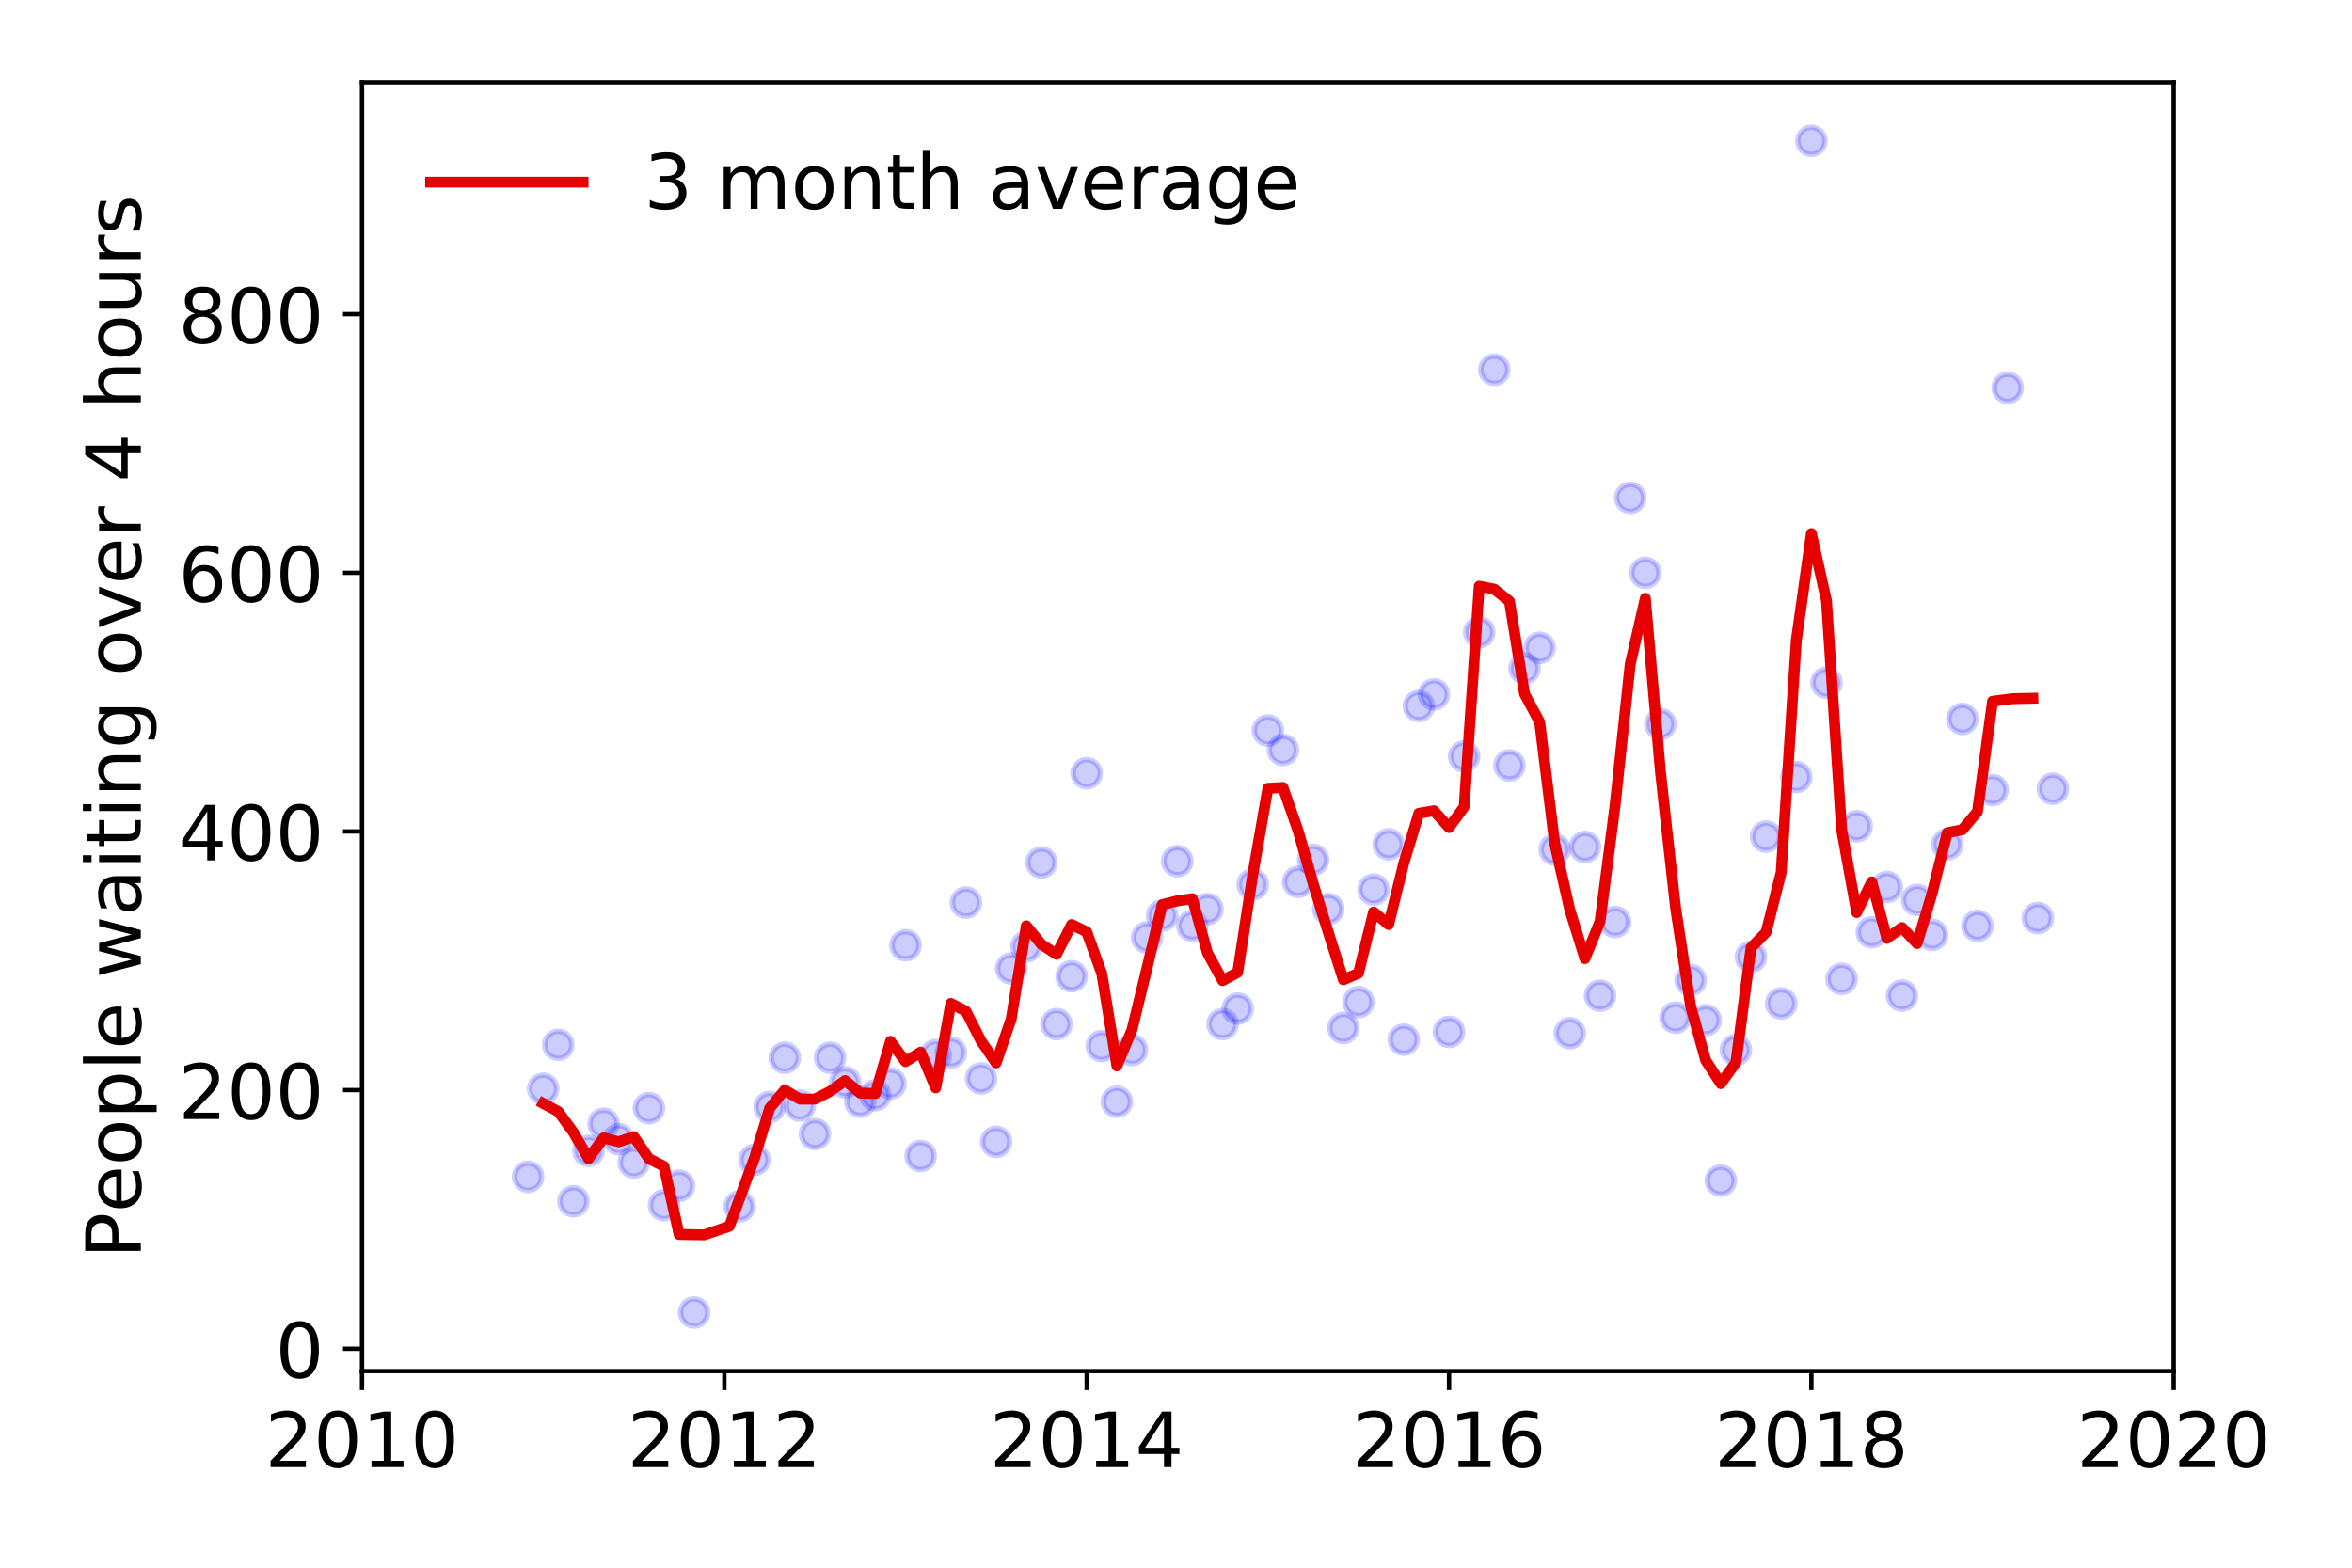 <?xml version="1.0" encoding="utf-8" standalone="no"?>
<!DOCTYPE svg PUBLIC "-//W3C//DTD SVG 1.1//EN"
  "http://www.w3.org/Graphics/SVG/1.1/DTD/svg11.dtd">
<!-- Created with matplotlib (https://matplotlib.org/) -->
<svg height="288pt" version="1.1" viewBox="0 0 432 288" width="432pt" xmlns="http://www.w3.org/2000/svg" xmlns:xlink="http://www.w3.org/1999/xlink">
 <defs>
  <style type="text/css">
*{stroke-linecap:butt;stroke-linejoin:round;}
  </style>
 </defs>
 <g id="figure_1">
  <g id="patch_1">
   <path d="M 0 288 
L 432 288 
L 432 0 
L 0 0 
z
" style="fill:#ffffff;"/>
  </g>
  <g id="axes_1">
   <g id="patch_2">
    <path d="M 66.495 251.88 
L 399.255 251.88 
L 399.255 15.12 
L 66.495 15.12 
z
" style="fill:#ffffff;"/>
   </g>
   <g id="matplotlib.axis_1">
    <g id="xtick_1">
     <g id="line2d_1">
      <defs>
       <path d="M 0 0 
L 0 3.5 
" id="m5b18d4f940" style="stroke:#000000;stroke-width:0.8;"/>
      </defs>
      <g>
       <use style="stroke:#000000;stroke-width:0.8;" x="66.495" xlink:href="#m5b18d4f940" y="251.88"/>
      </g>
     </g>
     <g id="text_1">
      <!-- 2010 -->
      <defs>
       <path d="M 19.188 8.297 
L 53.609 8.297 
L 53.609 0 
L 7.328 0 
L 7.328 8.297 
Q 12.938 14.109 22.625 23.891 
Q 32.328 33.688 34.812 36.531 
Q 39.547 41.844 41.422 45.531 
Q 43.312 49.219 43.312 52.781 
Q 43.312 58.594 39.234 62.25 
Q 35.156 65.922 28.609 65.922 
Q 23.969 65.922 18.812 64.312 
Q 13.672 62.703 7.812 59.422 
L 7.812 69.391 
Q 13.766 71.781 18.938 73 
Q 24.125 74.219 28.422 74.219 
Q 39.75 74.219 46.484 68.547 
Q 53.219 62.891 53.219 53.422 
Q 53.219 48.922 51.531 44.891 
Q 49.859 40.875 45.406 35.406 
Q 44.188 33.984 37.641 27.219 
Q 31.109 20.453 19.188 8.297 
z
" id="DejaVuSans-50"/>
       <path d="M 31.781 66.406 
Q 24.172 66.406 20.328 58.906 
Q 16.5 51.422 16.5 36.375 
Q 16.5 21.391 20.328 13.891 
Q 24.172 6.391 31.781 6.391 
Q 39.453 6.391 43.281 13.891 
Q 47.125 21.391 47.125 36.375 
Q 47.125 51.422 43.281 58.906 
Q 39.453 66.406 31.781 66.406 
z
M 31.781 74.219 
Q 44.047 74.219 50.516 64.516 
Q 56.984 54.828 56.984 36.375 
Q 56.984 17.969 50.516 8.266 
Q 44.047 -1.422 31.781 -1.422 
Q 19.531 -1.422 13.062 8.266 
Q 6.594 17.969 6.594 36.375 
Q 6.594 54.828 13.062 64.516 
Q 19.531 74.219 31.781 74.219 
z
" id="DejaVuSans-48"/>
       <path d="M 12.406 8.297 
L 28.516 8.297 
L 28.516 63.922 
L 10.984 60.406 
L 10.984 69.391 
L 28.422 72.906 
L 38.281 72.906 
L 38.281 8.297 
L 54.391 8.297 
L 54.391 0 
L 12.406 0 
z
" id="DejaVuSans-49"/>
      </defs>
      <g transform="translate(48.68 269.518)scale(0.14 -0.14)">
       <use xlink:href="#DejaVuSans-50"/>
       <use x="63.623" xlink:href="#DejaVuSans-48"/>
       <use x="127.246" xlink:href="#DejaVuSans-49"/>
       <use x="190.869" xlink:href="#DejaVuSans-48"/>
      </g>
     </g>
    </g>
    <g id="xtick_2">
     <g id="line2d_2">
      <g>
       <use style="stroke:#000000;stroke-width:0.8;" x="133.047" xlink:href="#m5b18d4f940" y="251.88"/>
      </g>
     </g>
     <g id="text_2">
      <!-- 2012 -->
      <g transform="translate(115.232 269.518)scale(0.14 -0.14)">
       <use xlink:href="#DejaVuSans-50"/>
       <use x="63.623" xlink:href="#DejaVuSans-48"/>
       <use x="127.246" xlink:href="#DejaVuSans-49"/>
       <use x="190.869" xlink:href="#DejaVuSans-50"/>
      </g>
     </g>
    </g>
    <g id="xtick_3">
     <g id="line2d_3">
      <g>
       <use style="stroke:#000000;stroke-width:0.8;" x="199.599" xlink:href="#m5b18d4f940" y="251.88"/>
      </g>
     </g>
     <g id="text_3">
      <!-- 2014 -->
      <defs>
       <path d="M 37.797 64.312 
L 12.891 25.391 
L 37.797 25.391 
z
M 35.203 72.906 
L 47.609 72.906 
L 47.609 25.391 
L 58.016 25.391 
L 58.016 17.188 
L 47.609 17.188 
L 47.609 0 
L 37.797 0 
L 37.797 17.188 
L 4.891 17.188 
L 4.891 26.703 
z
" id="DejaVuSans-52"/>
      </defs>
      <g transform="translate(181.784 269.518)scale(0.14 -0.14)">
       <use xlink:href="#DejaVuSans-50"/>
       <use x="63.623" xlink:href="#DejaVuSans-48"/>
       <use x="127.246" xlink:href="#DejaVuSans-49"/>
       <use x="190.869" xlink:href="#DejaVuSans-52"/>
      </g>
     </g>
    </g>
    <g id="xtick_4">
     <g id="line2d_4">
      <g>
       <use style="stroke:#000000;stroke-width:0.8;" x="266.151" xlink:href="#m5b18d4f940" y="251.88"/>
      </g>
     </g>
     <g id="text_4">
      <!-- 2016 -->
      <defs>
       <path d="M 33.016 40.375 
Q 26.375 40.375 22.484 35.828 
Q 18.609 31.297 18.609 23.391 
Q 18.609 15.531 22.484 10.953 
Q 26.375 6.391 33.016 6.391 
Q 39.656 6.391 43.531 10.953 
Q 47.406 15.531 47.406 23.391 
Q 47.406 31.297 43.531 35.828 
Q 39.656 40.375 33.016 40.375 
z
M 52.594 71.297 
L 52.594 62.312 
Q 48.875 64.062 45.094 64.984 
Q 41.312 65.922 37.594 65.922 
Q 27.828 65.922 22.672 59.328 
Q 17.531 52.734 16.797 39.406 
Q 19.672 43.656 24.016 45.922 
Q 28.375 48.188 33.594 48.188 
Q 44.578 48.188 50.953 41.516 
Q 57.328 34.859 57.328 23.391 
Q 57.328 12.156 50.688 5.359 
Q 44.047 -1.422 33.016 -1.422 
Q 20.359 -1.422 13.672 8.266 
Q 6.984 17.969 6.984 36.375 
Q 6.984 53.656 15.188 63.938 
Q 23.391 74.219 37.203 74.219 
Q 40.922 74.219 44.703 73.484 
Q 48.484 72.75 52.594 71.297 
z
" id="DejaVuSans-54"/>
      </defs>
      <g transform="translate(248.336 269.518)scale(0.14 -0.14)">
       <use xlink:href="#DejaVuSans-50"/>
       <use x="63.623" xlink:href="#DejaVuSans-48"/>
       <use x="127.246" xlink:href="#DejaVuSans-49"/>
       <use x="190.869" xlink:href="#DejaVuSans-54"/>
      </g>
     </g>
    </g>
    <g id="xtick_5">
     <g id="line2d_5">
      <g>
       <use style="stroke:#000000;stroke-width:0.8;" x="332.703" xlink:href="#m5b18d4f940" y="251.88"/>
      </g>
     </g>
     <g id="text_5">
      <!-- 2018 -->
      <defs>
       <path d="M 31.781 34.625 
Q 24.75 34.625 20.719 30.859 
Q 16.703 27.094 16.703 20.516 
Q 16.703 13.922 20.719 10.156 
Q 24.75 6.391 31.781 6.391 
Q 38.812 6.391 42.859 10.172 
Q 46.922 13.969 46.922 20.516 
Q 46.922 27.094 42.891 30.859 
Q 38.875 34.625 31.781 34.625 
z
M 21.922 38.812 
Q 15.578 40.375 12.031 44.719 
Q 8.5 49.078 8.5 55.328 
Q 8.5 64.062 14.719 69.141 
Q 20.953 74.219 31.781 74.219 
Q 42.672 74.219 48.875 69.141 
Q 55.078 64.062 55.078 55.328 
Q 55.078 49.078 51.531 44.719 
Q 48 40.375 41.703 38.812 
Q 48.828 37.156 52.797 32.312 
Q 56.781 27.484 56.781 20.516 
Q 56.781 9.906 50.312 4.234 
Q 43.844 -1.422 31.781 -1.422 
Q 19.734 -1.422 13.25 4.234 
Q 6.781 9.906 6.781 20.516 
Q 6.781 27.484 10.781 32.312 
Q 14.797 37.156 21.922 38.812 
z
M 18.312 54.391 
Q 18.312 48.734 21.844 45.562 
Q 25.391 42.391 31.781 42.391 
Q 38.141 42.391 41.719 45.562 
Q 45.312 48.734 45.312 54.391 
Q 45.312 60.062 41.719 63.234 
Q 38.141 66.406 31.781 66.406 
Q 25.391 66.406 21.844 63.234 
Q 18.312 60.062 18.312 54.391 
z
" id="DejaVuSans-56"/>
      </defs>
      <g transform="translate(314.888 269.518)scale(0.14 -0.14)">
       <use xlink:href="#DejaVuSans-50"/>
       <use x="63.623" xlink:href="#DejaVuSans-48"/>
       <use x="127.246" xlink:href="#DejaVuSans-49"/>
       <use x="190.869" xlink:href="#DejaVuSans-56"/>
      </g>
     </g>
    </g>
    <g id="xtick_6">
     <g id="line2d_6">
      <g>
       <use style="stroke:#000000;stroke-width:0.8;" x="399.255" xlink:href="#m5b18d4f940" y="251.88"/>
      </g>
     </g>
     <g id="text_6">
      <!-- 2020 -->
      <g transform="translate(381.44 269.518)scale(0.14 -0.14)">
       <use xlink:href="#DejaVuSans-50"/>
       <use x="63.623" xlink:href="#DejaVuSans-48"/>
       <use x="127.246" xlink:href="#DejaVuSans-50"/>
       <use x="190.869" xlink:href="#DejaVuSans-48"/>
      </g>
     </g>
    </g>
   </g>
   <g id="matplotlib.axis_2">
    <g id="ytick_1">
     <g id="line2d_7">
      <defs>
       <path d="M 0 0 
L -3.5 0 
" id="m915c2514c6" style="stroke:#000000;stroke-width:0.8;"/>
      </defs>
      <g>
       <use style="stroke:#000000;stroke-width:0.8;" x="66.495" xlink:href="#m915c2514c6" y="247.77"/>
      </g>
     </g>
     <g id="text_7">
      <!-- 0 -->
      <g transform="translate(50.587 253.089)scale(0.14 -0.14)">
       <use xlink:href="#DejaVuSans-48"/>
      </g>
     </g>
    </g>
    <g id="ytick_2">
     <g id="line2d_8">
      <g>
       <use style="stroke:#000000;stroke-width:0.8;" x="66.495" xlink:href="#m915c2514c6" y="200.257"/>
      </g>
     </g>
     <g id="text_8">
      <!-- 200 -->
      <g transform="translate(32.773 205.575)scale(0.14 -0.14)">
       <use xlink:href="#DejaVuSans-50"/>
       <use x="63.623" xlink:href="#DejaVuSans-48"/>
       <use x="127.246" xlink:href="#DejaVuSans-48"/>
      </g>
     </g>
    </g>
    <g id="ytick_3">
     <g id="line2d_9">
      <g>
       <use style="stroke:#000000;stroke-width:0.8;" x="66.495" xlink:href="#m915c2514c6" y="152.743"/>
      </g>
     </g>
     <g id="text_9">
      <!-- 400 -->
      <g transform="translate(32.773 158.062)scale(0.14 -0.14)">
       <use xlink:href="#DejaVuSans-52"/>
       <use x="63.623" xlink:href="#DejaVuSans-48"/>
       <use x="127.246" xlink:href="#DejaVuSans-48"/>
      </g>
     </g>
    </g>
    <g id="ytick_4">
     <g id="line2d_10">
      <g>
       <use style="stroke:#000000;stroke-width:0.8;" x="66.495" xlink:href="#m915c2514c6" y="105.229"/>
      </g>
     </g>
     <g id="text_10">
      <!-- 600 -->
      <g transform="translate(32.773 110.548)scale(0.14 -0.14)">
       <use xlink:href="#DejaVuSans-54"/>
       <use x="63.623" xlink:href="#DejaVuSans-48"/>
       <use x="127.246" xlink:href="#DejaVuSans-48"/>
      </g>
     </g>
    </g>
    <g id="ytick_5">
     <g id="line2d_11">
      <g>
       <use style="stroke:#000000;stroke-width:0.8;" x="66.495" xlink:href="#m915c2514c6" y="57.716"/>
      </g>
     </g>
     <g id="text_11">
      <!-- 800 -->
      <g transform="translate(32.773 63.035)scale(0.14 -0.14)">
       <use xlink:href="#DejaVuSans-56"/>
       <use x="63.623" xlink:href="#DejaVuSans-48"/>
       <use x="127.246" xlink:href="#DejaVuSans-48"/>
      </g>
     </g>
    </g>
    <g id="text_12">
     <!-- People waiting over 4 hours -->
     <defs>
      <path d="M 19.672 64.797 
L 19.672 37.406 
L 32.078 37.406 
Q 38.969 37.406 42.719 40.969 
Q 46.484 44.531 46.484 51.125 
Q 46.484 57.672 42.719 61.234 
Q 38.969 64.797 32.078 64.797 
z
M 9.812 72.906 
L 32.078 72.906 
Q 44.344 72.906 50.609 67.359 
Q 56.891 61.812 56.891 51.125 
Q 56.891 40.328 50.609 34.812 
Q 44.344 29.297 32.078 29.297 
L 19.672 29.297 
L 19.672 0 
L 9.812 0 
z
" id="DejaVuSans-80"/>
      <path d="M 56.203 29.594 
L 56.203 25.203 
L 14.891 25.203 
Q 15.484 15.922 20.484 11.062 
Q 25.484 6.203 34.422 6.203 
Q 39.594 6.203 44.453 7.469 
Q 49.312 8.734 54.109 11.281 
L 54.109 2.781 
Q 49.266 0.734 44.188 -0.344 
Q 39.109 -1.422 33.891 -1.422 
Q 20.797 -1.422 13.156 6.188 
Q 5.516 13.812 5.516 26.812 
Q 5.516 40.234 12.766 48.109 
Q 20.016 56 32.328 56 
Q 43.359 56 49.781 48.891 
Q 56.203 41.797 56.203 29.594 
z
M 47.219 32.234 
Q 47.125 39.594 43.094 43.984 
Q 39.062 48.391 32.422 48.391 
Q 24.906 48.391 20.391 44.141 
Q 15.875 39.891 15.188 32.172 
z
" id="DejaVuSans-101"/>
      <path d="M 30.609 48.391 
Q 23.391 48.391 19.188 42.75 
Q 14.984 37.109 14.984 27.297 
Q 14.984 17.484 19.156 11.844 
Q 23.344 6.203 30.609 6.203 
Q 37.797 6.203 41.984 11.859 
Q 46.188 17.531 46.188 27.297 
Q 46.188 37.016 41.984 42.703 
Q 37.797 48.391 30.609 48.391 
z
M 30.609 56 
Q 42.328 56 49.016 48.375 
Q 55.719 40.766 55.719 27.297 
Q 55.719 13.875 49.016 6.219 
Q 42.328 -1.422 30.609 -1.422 
Q 18.844 -1.422 12.172 6.219 
Q 5.516 13.875 5.516 27.297 
Q 5.516 40.766 12.172 48.375 
Q 18.844 56 30.609 56 
z
" id="DejaVuSans-111"/>
      <path d="M 18.109 8.203 
L 18.109 -20.797 
L 9.078 -20.797 
L 9.078 54.688 
L 18.109 54.688 
L 18.109 46.391 
Q 20.953 51.266 25.266 53.625 
Q 29.594 56 35.594 56 
Q 45.562 56 51.781 48.094 
Q 58.016 40.188 58.016 27.297 
Q 58.016 14.406 51.781 6.484 
Q 45.562 -1.422 35.594 -1.422 
Q 29.594 -1.422 25.266 0.953 
Q 20.953 3.328 18.109 8.203 
z
M 48.688 27.297 
Q 48.688 37.203 44.609 42.844 
Q 40.531 48.484 33.406 48.484 
Q 26.266 48.484 22.188 42.844 
Q 18.109 37.203 18.109 27.297 
Q 18.109 17.391 22.188 11.75 
Q 26.266 6.109 33.406 6.109 
Q 40.531 6.109 44.609 11.75 
Q 48.688 17.391 48.688 27.297 
z
" id="DejaVuSans-112"/>
      <path d="M 9.422 75.984 
L 18.406 75.984 
L 18.406 0 
L 9.422 0 
z
" id="DejaVuSans-108"/>
      <path id="DejaVuSans-32"/>
      <path d="M 4.203 54.688 
L 13.188 54.688 
L 24.422 12.016 
L 35.594 54.688 
L 46.188 54.688 
L 57.422 12.016 
L 68.609 54.688 
L 77.594 54.688 
L 63.281 0 
L 52.688 0 
L 40.922 44.828 
L 29.109 0 
L 18.5 0 
z
" id="DejaVuSans-119"/>
      <path d="M 34.281 27.484 
Q 23.391 27.484 19.188 25 
Q 14.984 22.516 14.984 16.5 
Q 14.984 11.719 18.141 8.906 
Q 21.297 6.109 26.703 6.109 
Q 34.188 6.109 38.703 11.406 
Q 43.219 16.703 43.219 25.484 
L 43.219 27.484 
z
M 52.203 31.203 
L 52.203 0 
L 43.219 0 
L 43.219 8.297 
Q 40.141 3.328 35.547 0.953 
Q 30.953 -1.422 24.312 -1.422 
Q 15.922 -1.422 10.953 3.297 
Q 6 8.016 6 15.922 
Q 6 25.141 12.172 29.828 
Q 18.359 34.516 30.609 34.516 
L 43.219 34.516 
L 43.219 35.406 
Q 43.219 41.609 39.141 45 
Q 35.062 48.391 27.688 48.391 
Q 23 48.391 18.547 47.266 
Q 14.109 46.141 10.016 43.891 
L 10.016 52.203 
Q 14.938 54.109 19.578 55.047 
Q 24.219 56 28.609 56 
Q 40.484 56 46.344 49.844 
Q 52.203 43.703 52.203 31.203 
z
" id="DejaVuSans-97"/>
      <path d="M 9.422 54.688 
L 18.406 54.688 
L 18.406 0 
L 9.422 0 
z
M 9.422 75.984 
L 18.406 75.984 
L 18.406 64.594 
L 9.422 64.594 
z
" id="DejaVuSans-105"/>
      <path d="M 18.312 70.219 
L 18.312 54.688 
L 36.812 54.688 
L 36.812 47.703 
L 18.312 47.703 
L 18.312 18.016 
Q 18.312 11.328 20.141 9.422 
Q 21.969 7.516 27.594 7.516 
L 36.812 7.516 
L 36.812 0 
L 27.594 0 
Q 17.188 0 13.234 3.875 
Q 9.281 7.766 9.281 18.016 
L 9.281 47.703 
L 2.688 47.703 
L 2.688 54.688 
L 9.281 54.688 
L 9.281 70.219 
z
" id="DejaVuSans-116"/>
      <path d="M 54.891 33.016 
L 54.891 0 
L 45.906 0 
L 45.906 32.719 
Q 45.906 40.484 42.875 44.328 
Q 39.844 48.188 33.797 48.188 
Q 26.516 48.188 22.312 43.547 
Q 18.109 38.922 18.109 30.906 
L 18.109 0 
L 9.078 0 
L 9.078 54.688 
L 18.109 54.688 
L 18.109 46.188 
Q 21.344 51.125 25.703 53.562 
Q 30.078 56 35.797 56 
Q 45.219 56 50.047 50.172 
Q 54.891 44.344 54.891 33.016 
z
" id="DejaVuSans-110"/>
      <path d="M 45.406 27.984 
Q 45.406 37.75 41.375 43.109 
Q 37.359 48.484 30.078 48.484 
Q 22.859 48.484 18.828 43.109 
Q 14.797 37.75 14.797 27.984 
Q 14.797 18.266 18.828 12.891 
Q 22.859 7.516 30.078 7.516 
Q 37.359 7.516 41.375 12.891 
Q 45.406 18.266 45.406 27.984 
z
M 54.391 6.781 
Q 54.391 -7.172 48.188 -13.984 
Q 42 -20.797 29.203 -20.797 
Q 24.469 -20.797 20.266 -20.094 
Q 16.062 -19.391 12.109 -17.922 
L 12.109 -9.188 
Q 16.062 -11.328 19.922 -12.344 
Q 23.781 -13.375 27.781 -13.375 
Q 36.625 -13.375 41.016 -8.766 
Q 45.406 -4.156 45.406 5.172 
L 45.406 9.625 
Q 42.625 4.781 38.281 2.391 
Q 33.938 0 27.875 0 
Q 17.828 0 11.672 7.656 
Q 5.516 15.328 5.516 27.984 
Q 5.516 40.672 11.672 48.328 
Q 17.828 56 27.875 56 
Q 33.938 56 38.281 53.609 
Q 42.625 51.219 45.406 46.391 
L 45.406 54.688 
L 54.391 54.688 
z
" id="DejaVuSans-103"/>
      <path d="M 2.984 54.688 
L 12.5 54.688 
L 29.594 8.797 
L 46.688 54.688 
L 56.203 54.688 
L 35.688 0 
L 23.484 0 
z
" id="DejaVuSans-118"/>
      <path d="M 41.109 46.297 
Q 39.594 47.172 37.812 47.578 
Q 36.031 48 33.891 48 
Q 26.266 48 22.188 43.047 
Q 18.109 38.094 18.109 28.812 
L 18.109 0 
L 9.078 0 
L 9.078 54.688 
L 18.109 54.688 
L 18.109 46.188 
Q 20.953 51.172 25.484 53.578 
Q 30.031 56 36.531 56 
Q 37.453 56 38.578 55.875 
Q 39.703 55.766 41.062 55.516 
z
" id="DejaVuSans-114"/>
      <path d="M 54.891 33.016 
L 54.891 0 
L 45.906 0 
L 45.906 32.719 
Q 45.906 40.484 42.875 44.328 
Q 39.844 48.188 33.797 48.188 
Q 26.516 48.188 22.312 43.547 
Q 18.109 38.922 18.109 30.906 
L 18.109 0 
L 9.078 0 
L 9.078 75.984 
L 18.109 75.984 
L 18.109 46.188 
Q 21.344 51.125 25.703 53.562 
Q 30.078 56 35.797 56 
Q 45.219 56 50.047 50.172 
Q 54.891 44.344 54.891 33.016 
z
" id="DejaVuSans-104"/>
      <path d="M 8.5 21.578 
L 8.5 54.688 
L 17.484 54.688 
L 17.484 21.922 
Q 17.484 14.156 20.5 10.266 
Q 23.531 6.391 29.594 6.391 
Q 36.859 6.391 41.078 11.031 
Q 45.312 15.672 45.312 23.688 
L 45.312 54.688 
L 54.297 54.688 
L 54.297 0 
L 45.312 0 
L 45.312 8.406 
Q 42.047 3.422 37.719 1 
Q 33.406 -1.422 27.688 -1.422 
Q 18.266 -1.422 13.375 4.438 
Q 8.5 10.297 8.5 21.578 
z
M 31.109 56 
z
" id="DejaVuSans-117"/>
      <path d="M 44.281 53.078 
L 44.281 44.578 
Q 40.484 46.531 36.375 47.5 
Q 32.281 48.484 27.875 48.484 
Q 21.188 48.484 17.844 46.438 
Q 14.5 44.391 14.5 40.281 
Q 14.5 37.156 16.891 35.375 
Q 19.281 33.594 26.516 31.984 
L 29.594 31.297 
Q 39.156 29.25 43.188 25.516 
Q 47.219 21.781 47.219 15.094 
Q 47.219 7.469 41.188 3.016 
Q 35.156 -1.422 24.609 -1.422 
Q 20.219 -1.422 15.453 -0.562 
Q 10.688 0.297 5.422 2 
L 5.422 11.281 
Q 10.406 8.688 15.234 7.391 
Q 20.062 6.109 24.812 6.109 
Q 31.156 6.109 34.562 8.281 
Q 37.984 10.453 37.984 14.406 
Q 37.984 18.062 35.516 20.016 
Q 33.062 21.969 24.703 23.781 
L 21.578 24.516 
Q 13.234 26.266 9.516 29.906 
Q 5.812 33.547 5.812 39.891 
Q 5.812 47.609 11.281 51.797 
Q 16.75 56 26.812 56 
Q 31.781 56 36.172 55.266 
Q 40.578 54.547 44.281 53.078 
z
" id="DejaVuSans-115"/>
     </defs>
     <g transform="translate(25.861 231.175)rotate(-90)scale(0.14 -0.14)">
      <use xlink:href="#DejaVuSans-80"/>
      <use x="60.256" xlink:href="#DejaVuSans-101"/>
      <use x="121.779" xlink:href="#DejaVuSans-111"/>
      <use x="182.961" xlink:href="#DejaVuSans-112"/>
      <use x="246.438" xlink:href="#DejaVuSans-108"/>
      <use x="274.221" xlink:href="#DejaVuSans-101"/>
      <use x="335.744" xlink:href="#DejaVuSans-32"/>
      <use x="367.531" xlink:href="#DejaVuSans-119"/>
      <use x="449.318" xlink:href="#DejaVuSans-97"/>
      <use x="510.598" xlink:href="#DejaVuSans-105"/>
      <use x="538.381" xlink:href="#DejaVuSans-116"/>
      <use x="577.59" xlink:href="#DejaVuSans-105"/>
      <use x="605.373" xlink:href="#DejaVuSans-110"/>
      <use x="668.752" xlink:href="#DejaVuSans-103"/>
      <use x="732.229" xlink:href="#DejaVuSans-32"/>
      <use x="764.016" xlink:href="#DejaVuSans-111"/>
      <use x="825.197" xlink:href="#DejaVuSans-118"/>
      <use x="884.377" xlink:href="#DejaVuSans-101"/>
      <use x="945.9" xlink:href="#DejaVuSans-114"/>
      <use x="987.014" xlink:href="#DejaVuSans-32"/>
      <use x="1018.801" xlink:href="#DejaVuSans-52"/>
      <use x="1082.424" xlink:href="#DejaVuSans-32"/>
      <use x="1114.211" xlink:href="#DejaVuSans-104"/>
      <use x="1177.59" xlink:href="#DejaVuSans-111"/>
      <use x="1238.771" xlink:href="#DejaVuSans-117"/>
      <use x="1302.15" xlink:href="#DejaVuSans-114"/>
      <use x="1343.264" xlink:href="#DejaVuSans-115"/>
     </g>
    </g>
   </g>
   <g id="line2d_12">
    <defs>
     <path d="M 0 2.5 
C 0.663 2.5 1.299 2.237 1.768 1.768 
C 2.237 1.299 2.5 0.663 2.5 0 
C 2.5 -0.663 2.237 -1.299 1.768 -1.768 
C 1.299 -2.237 0.663 -2.5 0 -2.5 
C -0.663 -2.5 -1.299 -2.237 -1.768 -1.768 
C -2.237 -1.299 -2.5 -0.663 -2.5 0 
C -2.5 0.663 -2.237 1.299 -1.768 1.768 
C -1.299 2.237 -0.663 2.5 0 2.5 
z
" id="mf16686d049" style="stroke:#0000ff;stroke-opacity:0.2;"/>
    </defs>
    <g clip-path="url(#p3ff9c542f7)">
     <use style="fill:#0000ff;fill-opacity:0.2;stroke:#0000ff;stroke-opacity:0.2;" x="377.071" xlink:href="#mf16686d049" y="144.903"/>
     <use style="fill:#0000ff;fill-opacity:0.2;stroke:#0000ff;stroke-opacity:0.2;" x="374.298" xlink:href="#mf16686d049" y="168.66"/>
     <use style="fill:#0000ff;fill-opacity:0.2;stroke:#0000ff;stroke-opacity:0.2;" x="368.752" xlink:href="#mf16686d049" y="71.257"/>
     <use style="fill:#0000ff;fill-opacity:0.2;stroke:#0000ff;stroke-opacity:0.2;" x="365.979" xlink:href="#mf16686d049" y="145.141"/>
     <use style="fill:#0000ff;fill-opacity:0.2;stroke:#0000ff;stroke-opacity:0.2;" x="363.206" xlink:href="#mf16686d049" y="170.085"/>
     <use style="fill:#0000ff;fill-opacity:0.2;stroke:#0000ff;stroke-opacity:0.2;" x="360.433" xlink:href="#mf16686d049" y="132.075"/>
     <use style="fill:#0000ff;fill-opacity:0.2;stroke:#0000ff;stroke-opacity:0.2;" x="357.66" xlink:href="#mf16686d049" y="155.119"/>
     <use style="fill:#0000ff;fill-opacity:0.2;stroke:#0000ff;stroke-opacity:0.2;" x="354.887" xlink:href="#mf16686d049" y="171.748"/>
     <use style="fill:#0000ff;fill-opacity:0.2;stroke:#0000ff;stroke-opacity:0.2;" x="352.114" xlink:href="#mf16686d049" y="165.334"/>
     <use style="fill:#0000ff;fill-opacity:0.2;stroke:#0000ff;stroke-opacity:0.2;" x="349.341" xlink:href="#mf16686d049" y="182.914"/>
     <use style="fill:#0000ff;fill-opacity:0.2;stroke:#0000ff;stroke-opacity:0.2;" x="346.568" xlink:href="#mf16686d049" y="162.958"/>
     <use style="fill:#0000ff;fill-opacity:0.2;stroke:#0000ff;stroke-opacity:0.2;" x="343.795" xlink:href="#mf16686d049" y="171.273"/>
     <use style="fill:#0000ff;fill-opacity:0.2;stroke:#0000ff;stroke-opacity:0.2;" x="341.022" xlink:href="#mf16686d049" y="151.793"/>
     <use style="fill:#0000ff;fill-opacity:0.2;stroke:#0000ff;stroke-opacity:0.2;" x="338.249" xlink:href="#mf16686d049" y="179.826"/>
     <use style="fill:#0000ff;fill-opacity:0.2;stroke:#0000ff;stroke-opacity:0.2;" x="335.476" xlink:href="#mf16686d049" y="125.423"/>
     <use style="fill:#0000ff;fill-opacity:0.2;stroke:#0000ff;stroke-opacity:0.2;" x="332.703" xlink:href="#mf16686d049" y="25.882"/>
     <use style="fill:#0000ff;fill-opacity:0.2;stroke:#0000ff;stroke-opacity:0.2;" x="329.93" xlink:href="#mf16686d049" y="142.765"/>
     <use style="fill:#0000ff;fill-opacity:0.2;stroke:#0000ff;stroke-opacity:0.2;" x="327.157" xlink:href="#mf16686d049" y="184.339"/>
     <use style="fill:#0000ff;fill-opacity:0.2;stroke:#0000ff;stroke-opacity:0.2;" x="324.384" xlink:href="#mf16686d049" y="153.693"/>
     <use style="fill:#0000ff;fill-opacity:0.2;stroke:#0000ff;stroke-opacity:0.2;" x="321.611" xlink:href="#mf16686d049" y="175.787"/>
     <use style="fill:#0000ff;fill-opacity:0.2;stroke:#0000ff;stroke-opacity:0.2;" x="318.838" xlink:href="#mf16686d049" y="192.892"/>
     <use style="fill:#0000ff;fill-opacity:0.2;stroke:#0000ff;stroke-opacity:0.2;" x="316.065" xlink:href="#mf16686d049" y="216.886"/>
     <use style="fill:#0000ff;fill-opacity:0.2;stroke:#0000ff;stroke-opacity:0.2;" x="313.292" xlink:href="#mf16686d049" y="187.428"/>
     <use style="fill:#0000ff;fill-opacity:0.2;stroke:#0000ff;stroke-opacity:0.2;" x="310.519" xlink:href="#mf16686d049" y="180.063"/>
     <use style="fill:#0000ff;fill-opacity:0.2;stroke:#0000ff;stroke-opacity:0.2;" x="307.746" xlink:href="#mf16686d049" y="186.953"/>
     <use style="fill:#0000ff;fill-opacity:0.2;stroke:#0000ff;stroke-opacity:0.2;" x="304.973" xlink:href="#mf16686d049" y="133.025"/>
     <use style="fill:#0000ff;fill-opacity:0.2;stroke:#0000ff;stroke-opacity:0.2;" x="302.2" xlink:href="#mf16686d049" y="105.229"/>
     <use style="fill:#0000ff;fill-opacity:0.2;stroke:#0000ff;stroke-opacity:0.2;" x="299.427" xlink:href="#mf16686d049" y="91.451"/>
     <use style="fill:#0000ff;fill-opacity:0.2;stroke:#0000ff;stroke-opacity:0.2;" x="296.654" xlink:href="#mf16686d049" y="169.373"/>
     <use style="fill:#0000ff;fill-opacity:0.2;stroke:#0000ff;stroke-opacity:0.2;" x="293.881" xlink:href="#mf16686d049" y="182.914"/>
     <use style="fill:#0000ff;fill-opacity:0.2;stroke:#0000ff;stroke-opacity:0.2;" x="291.108" xlink:href="#mf16686d049" y="155.594"/>
     <use style="fill:#0000ff;fill-opacity:0.2;stroke:#0000ff;stroke-opacity:0.2;" x="288.335" xlink:href="#mf16686d049" y="189.804"/>
     <use style="fill:#0000ff;fill-opacity:0.2;stroke:#0000ff;stroke-opacity:0.2;" x="285.562" xlink:href="#mf16686d049" y="156.069"/>
     <use style="fill:#0000ff;fill-opacity:0.2;stroke:#0000ff;stroke-opacity:0.2;" x="282.789" xlink:href="#mf16686d049" y="119.008"/>
     <use style="fill:#0000ff;fill-opacity:0.2;stroke:#0000ff;stroke-opacity:0.2;" x="280.016" xlink:href="#mf16686d049" y="122.809"/>
     <use style="fill:#0000ff;fill-opacity:0.2;stroke:#0000ff;stroke-opacity:0.2;" x="277.243" xlink:href="#mf16686d049" y="140.627"/>
     <use style="fill:#0000ff;fill-opacity:0.2;stroke:#0000ff;stroke-opacity:0.2;" x="274.47" xlink:href="#mf16686d049" y="67.931"/>
     <use style="fill:#0000ff;fill-opacity:0.2;stroke:#0000ff;stroke-opacity:0.2;" x="271.697" xlink:href="#mf16686d049" y="116.158"/>
     <use style="fill:#0000ff;fill-opacity:0.2;stroke:#0000ff;stroke-opacity:0.2;" x="268.924" xlink:href="#mf16686d049" y="138.964"/>
     <use style="fill:#0000ff;fill-opacity:0.2;stroke:#0000ff;stroke-opacity:0.2;" x="266.151" xlink:href="#mf16686d049" y="189.566"/>
     <use style="fill:#0000ff;fill-opacity:0.2;stroke:#0000ff;stroke-opacity:0.2;" x="263.378" xlink:href="#mf16686d049" y="127.561"/>
     <use style="fill:#0000ff;fill-opacity:0.2;stroke:#0000ff;stroke-opacity:0.2;" x="260.605" xlink:href="#mf16686d049" y="129.699"/>
     <use style="fill:#0000ff;fill-opacity:0.2;stroke:#0000ff;stroke-opacity:0.2;" x="257.832" xlink:href="#mf16686d049" y="190.991"/>
     <use style="fill:#0000ff;fill-opacity:0.2;stroke:#0000ff;stroke-opacity:0.2;" x="255.059" xlink:href="#mf16686d049" y="155.119"/>
     <use style="fill:#0000ff;fill-opacity:0.2;stroke:#0000ff;stroke-opacity:0.2;" x="252.286" xlink:href="#mf16686d049" y="163.434"/>
     <use style="fill:#0000ff;fill-opacity:0.2;stroke:#0000ff;stroke-opacity:0.2;" x="249.513" xlink:href="#mf16686d049" y="184.102"/>
     <use style="fill:#0000ff;fill-opacity:0.2;stroke:#0000ff;stroke-opacity:0.2;" x="246.74" xlink:href="#mf16686d049" y="188.853"/>
     <use style="fill:#0000ff;fill-opacity:0.2;stroke:#0000ff;stroke-opacity:0.2;" x="243.967" xlink:href="#mf16686d049" y="166.997"/>
     <use style="fill:#0000ff;fill-opacity:0.2;stroke:#0000ff;stroke-opacity:0.2;" x="241.194" xlink:href="#mf16686d049" y="157.969"/>
     <use style="fill:#0000ff;fill-opacity:0.2;stroke:#0000ff;stroke-opacity:0.2;" x="238.421" xlink:href="#mf16686d049" y="162.008"/>
     <use style="fill:#0000ff;fill-opacity:0.2;stroke:#0000ff;stroke-opacity:0.2;" x="235.648" xlink:href="#mf16686d049" y="137.776"/>
     <use style="fill:#0000ff;fill-opacity:0.2;stroke:#0000ff;stroke-opacity:0.2;" x="232.875" xlink:href="#mf16686d049" y="134.213"/>
     <use style="fill:#0000ff;fill-opacity:0.2;stroke:#0000ff;stroke-opacity:0.2;" x="230.102" xlink:href="#mf16686d049" y="162.483"/>
     <use style="fill:#0000ff;fill-opacity:0.2;stroke:#0000ff;stroke-opacity:0.2;" x="227.329" xlink:href="#mf16686d049" y="185.29"/>
     <use style="fill:#0000ff;fill-opacity:0.2;stroke:#0000ff;stroke-opacity:0.2;" x="224.556" xlink:href="#mf16686d049" y="188.141"/>
     <use style="fill:#0000ff;fill-opacity:0.2;stroke:#0000ff;stroke-opacity:0.2;" x="221.783" xlink:href="#mf16686d049" y="166.997"/>
     <use style="fill:#0000ff;fill-opacity:0.2;stroke:#0000ff;stroke-opacity:0.2;" x="219.01" xlink:href="#mf16686d049" y="170.085"/>
     <use style="fill:#0000ff;fill-opacity:0.2;stroke:#0000ff;stroke-opacity:0.2;" x="216.237" xlink:href="#mf16686d049" y="158.207"/>
     <use style="fill:#0000ff;fill-opacity:0.2;stroke:#0000ff;stroke-opacity:0.2;" x="213.464" xlink:href="#mf16686d049" y="168.185"/>
     <use style="fill:#0000ff;fill-opacity:0.2;stroke:#0000ff;stroke-opacity:0.2;" x="210.691" xlink:href="#mf16686d049" y="172.224"/>
     <use style="fill:#0000ff;fill-opacity:0.2;stroke:#0000ff;stroke-opacity:0.2;" x="207.918" xlink:href="#mf16686d049" y="192.892"/>
     <use style="fill:#0000ff;fill-opacity:0.2;stroke:#0000ff;stroke-opacity:0.2;" x="205.145" xlink:href="#mf16686d049" y="202.395"/>
     <use style="fill:#0000ff;fill-opacity:0.2;stroke:#0000ff;stroke-opacity:0.2;" x="202.372" xlink:href="#mf16686d049" y="192.179"/>
     <use style="fill:#0000ff;fill-opacity:0.2;stroke:#0000ff;stroke-opacity:0.2;" x="199.599" xlink:href="#mf16686d049" y="142.052"/>
     <use style="fill:#0000ff;fill-opacity:0.2;stroke:#0000ff;stroke-opacity:0.2;" x="196.826" xlink:href="#mf16686d049" y="179.351"/>
     <use style="fill:#0000ff;fill-opacity:0.2;stroke:#0000ff;stroke-opacity:0.2;" x="194.053" xlink:href="#mf16686d049" y="188.141"/>
     <use style="fill:#0000ff;fill-opacity:0.2;stroke:#0000ff;stroke-opacity:0.2;" x="191.28" xlink:href="#mf16686d049" y="158.445"/>
     <use style="fill:#0000ff;fill-opacity:0.2;stroke:#0000ff;stroke-opacity:0.2;" x="188.507" xlink:href="#mf16686d049" y="173.887"/>
     <use style="fill:#0000ff;fill-opacity:0.2;stroke:#0000ff;stroke-opacity:0.2;" x="185.734" xlink:href="#mf16686d049" y="177.925"/>
     <use style="fill:#0000ff;fill-opacity:0.2;stroke:#0000ff;stroke-opacity:0.2;" x="182.961" xlink:href="#mf16686d049" y="209.759"/>
     <use style="fill:#0000ff;fill-opacity:0.2;stroke:#0000ff;stroke-opacity:0.2;" x="180.188" xlink:href="#mf16686d049" y="198.118"/>
     <use style="fill:#0000ff;fill-opacity:0.2;stroke:#0000ff;stroke-opacity:0.2;" x="177.415" xlink:href="#mf16686d049" y="165.809"/>
     <use style="fill:#0000ff;fill-opacity:0.2;stroke:#0000ff;stroke-opacity:0.2;" x="174.642" xlink:href="#mf16686d049" y="193.367"/>
     <use style="fill:#0000ff;fill-opacity:0.2;stroke:#0000ff;stroke-opacity:0.2;" x="171.869" xlink:href="#mf16686d049" y="193.842"/>
     <use style="fill:#0000ff;fill-opacity:0.2;stroke:#0000ff;stroke-opacity:0.2;" x="169.096" xlink:href="#mf16686d049" y="212.372"/>
     <use style="fill:#0000ff;fill-opacity:0.2;stroke:#0000ff;stroke-opacity:0.2;" x="166.323" xlink:href="#mf16686d049" y="173.649"/>
     <use style="fill:#0000ff;fill-opacity:0.2;stroke:#0000ff;stroke-opacity:0.2;" x="163.55" xlink:href="#mf16686d049" y="199.069"/>
     <use style="fill:#0000ff;fill-opacity:0.2;stroke:#0000ff;stroke-opacity:0.2;" x="160.777" xlink:href="#mf16686d049" y="201.207"/>
     <use style="fill:#0000ff;fill-opacity:0.2;stroke:#0000ff;stroke-opacity:0.2;" x="158.004" xlink:href="#mf16686d049" y="202.395"/>
     <use style="fill:#0000ff;fill-opacity:0.2;stroke:#0000ff;stroke-opacity:0.2;" x="155.231" xlink:href="#mf16686d049" y="198.831"/>
     <use style="fill:#0000ff;fill-opacity:0.2;stroke:#0000ff;stroke-opacity:0.2;" x="152.458" xlink:href="#mf16686d049" y="194.317"/>
     <use style="fill:#0000ff;fill-opacity:0.2;stroke:#0000ff;stroke-opacity:0.2;" x="149.685" xlink:href="#mf16686d049" y="208.334"/>
     <use style="fill:#0000ff;fill-opacity:0.2;stroke:#0000ff;stroke-opacity:0.2;" x="146.912" xlink:href="#mf16686d049" y="203.107"/>
     <use style="fill:#0000ff;fill-opacity:0.2;stroke:#0000ff;stroke-opacity:0.2;" x="144.139" xlink:href="#mf16686d049" y="194.317"/>
     <use style="fill:#0000ff;fill-opacity:0.2;stroke:#0000ff;stroke-opacity:0.2;" x="141.366" xlink:href="#mf16686d049" y="203.345"/>
     <use style="fill:#0000ff;fill-opacity:0.2;stroke:#0000ff;stroke-opacity:0.2;" x="138.593" xlink:href="#mf16686d049" y="213.085"/>
     <use style="fill:#0000ff;fill-opacity:0.2;stroke:#0000ff;stroke-opacity:0.2;" x="135.82" xlink:href="#mf16686d049" y="221.638"/>
     <use style="fill:#0000ff;fill-opacity:0.2;stroke:#0000ff;stroke-opacity:0.2;" x="127.501" xlink:href="#mf16686d049" y="241.118"/>
     <use style="fill:#0000ff;fill-opacity:0.2;stroke:#0000ff;stroke-opacity:0.2;" x="124.728" xlink:href="#mf16686d049" y="217.837"/>
     <use style="fill:#0000ff;fill-opacity:0.2;stroke:#0000ff;stroke-opacity:0.2;" x="121.955" xlink:href="#mf16686d049" y="221.4"/>
     <use style="fill:#0000ff;fill-opacity:0.2;stroke:#0000ff;stroke-opacity:0.2;" x="119.182" xlink:href="#mf16686d049" y="203.582"/>
     <use style="fill:#0000ff;fill-opacity:0.2;stroke:#0000ff;stroke-opacity:0.2;" x="116.409" xlink:href="#mf16686d049" y="213.56"/>
     <use style="fill:#0000ff;fill-opacity:0.2;stroke:#0000ff;stroke-opacity:0.2;" x="113.636" xlink:href="#mf16686d049" y="209.284"/>
     <use style="fill:#0000ff;fill-opacity:0.2;stroke:#0000ff;stroke-opacity:0.2;" x="110.863" xlink:href="#mf16686d049" y="206.433"/>
     <use style="fill:#0000ff;fill-opacity:0.2;stroke:#0000ff;stroke-opacity:0.2;" x="108.09" xlink:href="#mf16686d049" y="211.422"/>
     <use style="fill:#0000ff;fill-opacity:0.2;stroke:#0000ff;stroke-opacity:0.2;" x="105.317" xlink:href="#mf16686d049" y="220.687"/>
     <use style="fill:#0000ff;fill-opacity:0.2;stroke:#0000ff;stroke-opacity:0.2;" x="102.544" xlink:href="#mf16686d049" y="191.942"/>
     <use style="fill:#0000ff;fill-opacity:0.2;stroke:#0000ff;stroke-opacity:0.2;" x="99.771" xlink:href="#mf16686d049" y="200.019"/>
     <use style="fill:#0000ff;fill-opacity:0.2;stroke:#0000ff;stroke-opacity:0.2;" x="96.998" xlink:href="#mf16686d049" y="216.174"/>
    </g>
   </g>
   <g id="line2d_13">
    <path clip-path="url(#p3ff9c542f7)" d="M 373.374 128.274 
L 369.676 128.353 
L 365.979 128.828 
L 363.206 149.1 
L 360.433 152.426 
L 357.66 152.981 
L 354.887 164.067 
L 352.114 173.332 
L 349.341 170.402 
L 346.568 172.382 
L 343.795 162.008 
L 341.022 167.631 
L 338.249 152.347 
L 335.476 110.377 
L 332.703 98.023 
L 329.93 117.662 
L 327.157 160.266 
L 324.384 171.273 
L 321.611 174.124 
L 318.838 195.188 
L 316.065 199.069 
L 313.292 194.792 
L 310.519 184.815 
L 307.746 166.68 
L 304.973 141.736 
L 302.2 109.902 
L 299.427 122.018 
L 296.654 147.912 
L 293.881 169.294 
L 291.108 176.104 
L 288.335 167.155 
L 285.562 154.96 
L 282.789 132.629 
L 280.016 127.482 
L 277.243 110.456 
L 274.47 108.239 
L 271.697 107.684 
L 268.924 148.229 
L 266.151 152.03 
L 263.378 148.942 
L 260.605 149.417 
L 257.832 158.603 
L 255.059 169.848 
L 252.286 167.551 
L 249.513 178.796 
L 246.74 179.984 
L 243.967 171.273 
L 241.194 162.325 
L 238.421 152.585 
L 235.648 144.666 
L 232.875 144.824 
L 230.102 160.662 
L 227.329 178.638 
L 224.556 180.142 
L 221.783 175.074 
L 219.01 165.097 
L 216.237 165.492 
L 213.464 166.205 
L 210.691 177.767 
L 207.918 189.17 
L 205.145 195.822 
L 202.372 178.875 
L 199.599 171.194 
L 196.826 169.848 
L 194.053 175.312 
L 191.28 173.491 
L 188.507 170.085 
L 185.734 187.19 
L 182.961 195.268 
L 180.188 191.229 
L 177.415 185.765 
L 174.642 184.339 
L 171.869 199.861 
L 169.096 193.288 
L 166.323 195.03 
L 163.55 191.308 
L 160.777 200.89 
L 158.004 200.811 
L 155.231 198.514 
L 152.458 200.494 
L 149.685 201.92 
L 146.912 201.92 
L 144.139 200.257 
L 141.366 203.582 
L 138.593 212.689 
L 133.971 225.28 
L 129.35 226.864 
L 124.728 226.785 
L 121.955 214.273 
L 119.182 212.848 
L 116.409 208.809 
L 113.636 209.759 
L 110.863 209.047 
L 108.09 212.848 
L 105.317 208.017 
L 102.544 204.216 
L 99.771 202.711 
" style="fill:none;stroke:#e60000;stroke-linecap:square;stroke-width:2;"/>
   </g>
   <g id="patch_3">
    <path d="M 66.495 251.88 
L 66.495 15.12 
" style="fill:none;stroke:#000000;stroke-linecap:square;stroke-linejoin:miter;stroke-width:0.8;"/>
   </g>
   <g id="patch_4">
    <path d="M 399.255 251.88 
L 399.255 15.12 
" style="fill:none;stroke:#000000;stroke-linecap:square;stroke-linejoin:miter;stroke-width:0.8;"/>
   </g>
   <g id="patch_5">
    <path d="M 66.495 251.88 
L 399.255 251.88 
" style="fill:none;stroke:#000000;stroke-linecap:square;stroke-linejoin:miter;stroke-width:0.8;"/>
   </g>
   <g id="patch_6">
    <path d="M 66.495 15.12 
L 399.255 15.12 
" style="fill:none;stroke:#000000;stroke-linecap:square;stroke-linejoin:miter;stroke-width:0.8;"/>
   </g>
   <g id="legend_1">
    <g id="line2d_14">
     <path d="M 79.095 33.458 
L 107.095 33.458 
" style="fill:none;stroke:#e60000;stroke-linecap:square;stroke-width:2;"/>
    </g>
    <g id="line2d_15"/>
    <g id="text_13">
     <!-- 3 month average -->
     <defs>
      <path d="M 40.578 39.312 
Q 47.656 37.797 51.625 33 
Q 55.609 28.219 55.609 21.188 
Q 55.609 10.406 48.188 4.484 
Q 40.766 -1.422 27.094 -1.422 
Q 22.516 -1.422 17.656 -0.516 
Q 12.797 0.391 7.625 2.203 
L 7.625 11.719 
Q 11.719 9.328 16.594 8.109 
Q 21.484 6.891 26.812 6.891 
Q 36.078 6.891 40.938 10.547 
Q 45.797 14.203 45.797 21.188 
Q 45.797 27.641 41.281 31.266 
Q 36.766 34.906 28.719 34.906 
L 20.219 34.906 
L 20.219 43.016 
L 29.109 43.016 
Q 36.375 43.016 40.234 45.922 
Q 44.094 48.828 44.094 54.297 
Q 44.094 59.906 40.109 62.906 
Q 36.141 65.922 28.719 65.922 
Q 24.656 65.922 20.016 65.031 
Q 15.375 64.156 9.812 62.312 
L 9.812 71.094 
Q 15.438 72.656 20.344 73.438 
Q 25.25 74.219 29.594 74.219 
Q 40.828 74.219 47.359 69.109 
Q 53.906 64.016 53.906 55.328 
Q 53.906 49.266 50.438 45.094 
Q 46.969 40.922 40.578 39.312 
z
" id="DejaVuSans-51"/>
      <path d="M 52 44.188 
Q 55.375 50.25 60.062 53.125 
Q 64.75 56 71.094 56 
Q 79.641 56 84.281 50.016 
Q 88.922 44.047 88.922 33.016 
L 88.922 0 
L 79.891 0 
L 79.891 32.719 
Q 79.891 40.578 77.094 44.375 
Q 74.312 48.188 68.609 48.188 
Q 61.625 48.188 57.562 43.547 
Q 53.516 38.922 53.516 30.906 
L 53.516 0 
L 44.484 0 
L 44.484 32.719 
Q 44.484 40.625 41.703 44.406 
Q 38.922 48.188 33.109 48.188 
Q 26.219 48.188 22.156 43.531 
Q 18.109 38.875 18.109 30.906 
L 18.109 0 
L 9.078 0 
L 9.078 54.688 
L 18.109 54.688 
L 18.109 46.188 
Q 21.188 51.219 25.484 53.609 
Q 29.781 56 35.688 56 
Q 41.656 56 45.828 52.969 
Q 50 49.953 52 44.188 
z
" id="DejaVuSans-109"/>
     </defs>
     <g transform="translate(118.295 38.358)scale(0.14 -0.14)">
      <use xlink:href="#DejaVuSans-51"/>
      <use x="63.623" xlink:href="#DejaVuSans-32"/>
      <use x="95.41" xlink:href="#DejaVuSans-109"/>
      <use x="192.822" xlink:href="#DejaVuSans-111"/>
      <use x="254.004" xlink:href="#DejaVuSans-110"/>
      <use x="317.383" xlink:href="#DejaVuSans-116"/>
      <use x="356.592" xlink:href="#DejaVuSans-104"/>
      <use x="419.971" xlink:href="#DejaVuSans-32"/>
      <use x="451.758" xlink:href="#DejaVuSans-97"/>
      <use x="513.037" xlink:href="#DejaVuSans-118"/>
      <use x="572.217" xlink:href="#DejaVuSans-101"/>
      <use x="633.74" xlink:href="#DejaVuSans-114"/>
      <use x="674.854" xlink:href="#DejaVuSans-97"/>
      <use x="736.133" xlink:href="#DejaVuSans-103"/>
      <use x="799.609" xlink:href="#DejaVuSans-101"/>
     </g>
    </g>
   </g>
  </g>
 </g>
 <defs>
  <clipPath id="p3ff9c542f7">
   <rect height="236.76" width="332.76" x="66.495" y="15.12"/>
  </clipPath>
 </defs>
</svg>
